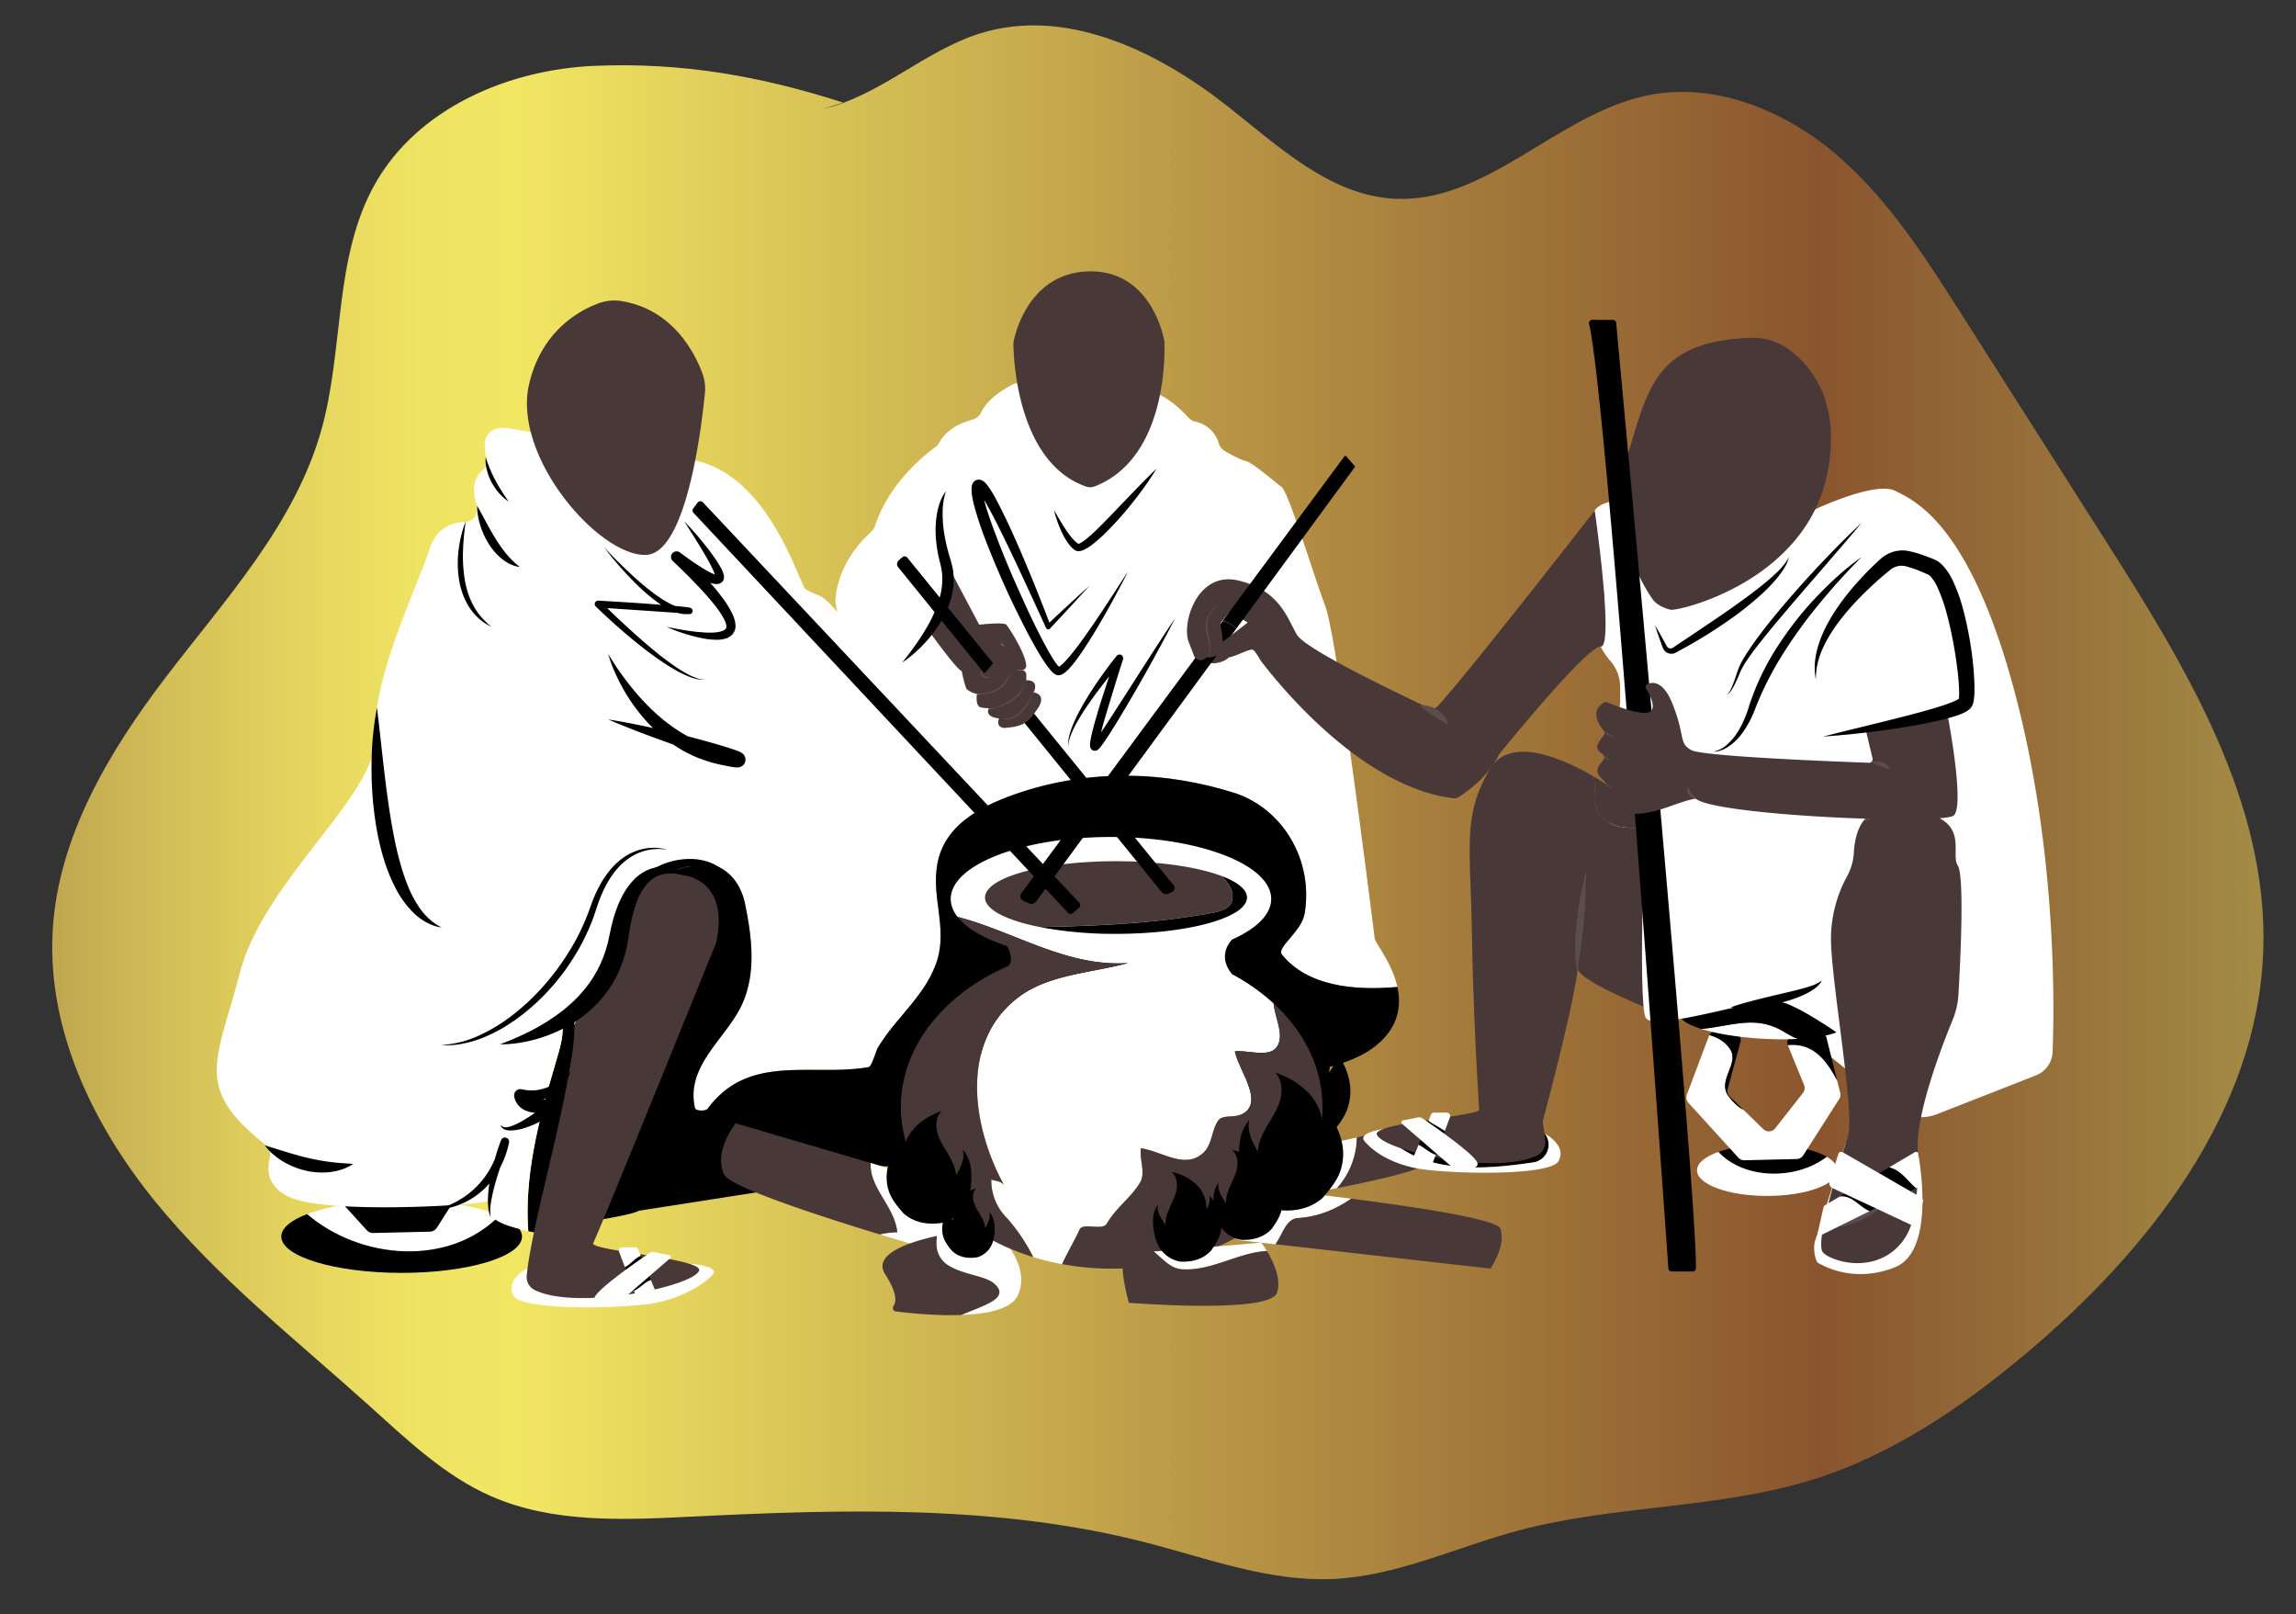 <svg xmlns="http://www.w3.org/2000/svg" xmlns:xlink="http://www.w3.org/1999/xlink" width="1612" height="1133" viewBox="0 0 1612 1133">
  <rect x="0" y="0" width="1612" height="1133" fill="#333333" stroke="none"/>
  <defs>
    <style>
      .cls-1 {
        fill: url(#linear-gradient);
      }

      .cls-2 {
        fill: #fff;
      }

      .cls-3 {
        fill: #493838;
      }

      .cls-4 {
        fill: #778beb;
      }

      .cls-5 {
        fill: #915b4a;
      }

      .cls-6 {
        fill: #5c4d4d;
      }
    </style>
    <linearGradient id="linear-gradient" x1="36.66" y1="563.16" x2="1589.23" y2="563.16" gradientUnits="userSpaceOnUse">
      <stop offset="0" stop-color="#c0a650"/>
      <stop offset="0.05" stop-color="#d2be57"/>
      <stop offset="0.11" stop-color="#e4d45e"/>
      <stop offset="0.16" stop-color="#eee262"/>
      <stop offset="0.21" stop-color="#f2e763"/>
      <stop offset="0.27" stop-color="#e6d65d"/>
      <stop offset="0.64" stop-color="#a47a3b"/>
      <stop offset="0.8" stop-color="#8a552e"/>
      <stop offset="1" stop-color="#a38b46"/>
    </linearGradient>
  </defs>
  <title>illuer</title>
  <g id="Layer_3" data-name="Layer 3">
    <path class="cls-1" d="M592,72C533.76,53.32,478.86,43.68,417.75,46.2s-124.7,29.89-154.63,83.23C234.16,181,241.61,245,225.59,301.9,206.92,368.23,158,420.83,116.19,475.62,76.33,527.9,40.87,587.38,37,653,32.93,722.33,65.14,789.54,109,843.42s99,97.15,150.59,143.61c26.33,23.7,52.51,48.78,84.92,63.07,43.38,19.14,92.77,16.83,140.12,14.51,107-5.26,215.87-8.62,319.63,18.05,43.47,11.17,86.74,27.67,131.58,25.68s86.73-22.37,130.19-34c68.38-18.28,141.46-14.91,208.88-36.46,54.79-17.51,103.27-50.72,147.35-87.66C1508.52,877.9,1584.84,780.5,1589,668c3.91-104.48-54.32-200-110.46-288.16l-102-160.26c-25.47-40-51.5-80.69-87.64-111.41s-84.62-50.56-131.17-41.41c-63.81,12.55-113.49,76-178.44,72.75-45.48-2.27-81.63-36.76-117.41-64.93C812.59,35.74,748.42,4.81,688.47,23.34,649.26,35.46,617.87,67.2,577.9,76.49"/>
    <path class="cls-2" d="M658,607c5-30,35-43,59-51,49-16,101-15,151,1,34,12,54,48,48,84-2,13-20,24-16,29,18,22.29,50.71,25.47,81.1,22.77-3.76-16.9-15.54-30.86-15.94-34-5.55-44.49-26.86-212.43-34.66-233.22-9-24-26-81-31-84-2.71-1.63-20-17-25-18-3.35-.67-10.29-4.48-14.51-6.93a9.5,9.5,0,0,1-4.28-5.39A21.65,21.65,0,0,0,839.39,296a9.62,9.62,0,0,1-5-2.9c-13.77-15.18-25.84-18.72-29-19.42a7.89,7.89,0,0,0-1.45-.19l-88.21-4.62a9.34,9.34,0,0,0-4.65,1c-5.14,2.58-17.48,9.56-22.08,19.37a9.58,9.58,0,0,1-6.26,5.33c-15.17,3.85-21.27,12.31-23.31,16.1a9.56,9.56,0,0,1-2.8,3.23c-7.17,5.15-32.38,25-42.35,55.37a9.23,9.23,0,0,1-2.56,3.91c-23,20.81-25,43.35-25.15,48.36a9,9,0,0,0,.12,1.8l38.59,230.58c.74,4.43-4.64,26.49-3.22,73.1,12.73-17.44,29.14-31.53,36-53C665,651,654,630,658,607Z"/>
    <path d="M900,670c-4-5,14-16,16-29,6-36-14-72-48-84-50-16-102-17-151-1-24,8-54,21-59,51-4,23,7,44,0,67-6.86,21.43-23.27,35.52-36,53v0s277.2,61.19,344,7c16.08-13,18-28,15.1-41.23C950.71,695.47,918,692.29,900,670Z"/>
    <path class="cls-3" d="M863,460l-.5,1c.64,2.89-18.64,9.45-15-1.48l14-5Z"/>
    <path class="cls-2" d="M350.82,853.21c-15.33-6.48-40.43-10.71-68.82-10.71-26.95,0-50.93,3.81-66.4,9.74C252.74,884.05,314.8,889.64,350.82,853.21Z"/>
    <path d="M350.82,853.21c-36,36.43-98.08,30.84-135.22-1-11.32,4.34-18.1,9.81-18.1,15.76,0,14.08,37.83,25.5,84.5,25.5s84.5-11.42,84.5-25.5C366.5,862.48,360.68,857.38,350.82,853.21Z"/>
    <g>
      <path d="M332.61,805.28l-8.18-32.8a6.11,6.11,0,0,0-6.62-4.59l-17.72,2a6.1,6.1,0,0,0-5,8.19C314.61,776.17,324.67,790.12,332.61,805.28Z"/>
      <path d="M332.61,805.28c-7.94-15.16-18-29.11-37.54-27.17l.06.18,12.24,30a6.1,6.1,0,0,1-.86,6.08l-21.05,26.8a6.1,6.1,0,0,1-9,.61l-15.07-14.6c-4.5-2.38-7.69-5.78-10.88-9.76-9.74-11.9,7.57-24.89,1.08-35.71-3-5.32-9.29-9.56-16.11-11.24a4.74,4.74,0,0,0-.34.72l-16.71,44.45a6.11,6.11,0,0,0,1.2,6.26l37.85,41.58a6.14,6.14,0,0,0,4.66,2l39.6-.94a6.09,6.09,0,0,0,5-2.81L334,818.91a6.15,6.15,0,0,0,.78-4.77Z"/>
      <path d="M251.54,781.66c6.49,10.82-10.82,23.81-1.08,35.71,3.19,4,6.38,7.38,10.88,9.76l-10.3-10a6.09,6.09,0,0,1-1.64-6l9.65-35.38a6.1,6.1,0,0,0-5.45-7.7l-12.36-.88a6.1,6.1,0,0,0-5.81,3.22C242.25,772.1,248.5,776.34,251.54,781.66Z"/>
    </g>
    <path class="cls-3" d="M996.5,788.5l-44,9.93a54.4,54.4,0,0,1-14,35.59c28.28-5.54,58.43-12.44,64-17.52C1013.5,806.5,996.5,788.5,996.5,788.5Z"/>
    <path d="M980,798c-.24.48-.48,1-.75,1.58A29.55,29.55,0,0,1,982,804a29.55,29.55,0,0,0-2.75-4.42,13.17,13.17,0,0,1-1.27,2.15c26,22.11,64.87,19.15,98,14.27a12.59,12.59,0,0,0,8.79-20l-111.42-3.53c2,2.44,4.08,4.68,5.88,7.12C979.52,799,979.76,798.48,980,798Z"/>
    <path class="cls-2" d="M1085,796h-.17a12.59,12.59,0,0,1-8.79,20c-33.15,4.88-72,7.84-98-14.27a6,6,0,0,1-3,2.27,6,6,0,0,0,3-2.27c-.67-.56-1.33-1.13-2-1.73.65.6,1.31,1.17,2,1.73a13.17,13.17,0,0,0,1.27-2.15c-1.8-2.44-3.86-4.68-5.88-7.12l-2-.06S953,795,958,801s16.23,15,36.23,19,94,6,100-5S1085,796,1085,796Z"/>
    <path class="cls-2" d="M1274,357.7s42.5-20.2,56.5-13.2,55,24,87,153c26,105,24.93,206.75,23.61,240.92a18.4,18.4,0,0,1-11.68,16.42l-69.56,27.25a30.37,30.37,0,0,1-30.08-4.59l-203.29-163,11-122V482.43a27.89,27.89,0,0,0-6.79-18.39c-7.53-8.58-17-25-4.21-44.54-6-51-21.21-64.31,11.4-68.66S1274,357.7,1274,357.7Z"/>
    <g>
      <path class="cls-3" d="M1120,565c-1.67-5.86.84-13.11-1.22-20-17.87-10.56-58.18-30.4-73-4.8-19.28,33.31-13.28,53.31-12.28,118.31.55,36,2.33,73.74,3.81,100.33.23,4.19.46,8.1.67,11.68.87,14.8,1.52,24,1.52,24l40,6s24.07-87.45,28.37-120.78h0l.65-7.75c0-.52,0-1,0-1.47-1-21,4-57,5-58l-5,59.47c0,1.3-.11,2.82-.28,4.55-.1,1-.22,2.07-.37,3.2-.63,9.22,60.63,32.78,60.63,32.78l-5-133.51C1145.9,582.6,1125.6,583.39,1120,565Z"/>
      <path class="cls-3" d="M1039,779c-5.5,5.2-78.61,9.5-72,18,6.5,11.14,83.43,28.44,112.45,13.94a10.1,10.1,0,0,0,5.47-10c-.35-3.89-1-8.45-1.86-13.52C1068,784.42,1054,778.91,1039,779Z"/>
    </g>
    <path d="M899.29,805c-7.1-2.37-13.62-6.76-17.72-13-3.48-5.24-5.15-11.7-6-18a61.63,61.63,0,0,1,.06-17.21,30.09,30.09,0,0,1,6.55-14.62c-1,3.85-.33,7.89.91,11.73s3.3,7.25,5.15,10.68c.15-6.68,3.33-12.78,6.72-18.68s7.19-11.59,9-18.09,1.09-14.17-3.6-19c9.33,3.36,18.28,8.35,24.82,16s9.87,18.13,7.93,27.86a19.32,19.32,0,0,0,4.74-14.21,46.81,46.81,0,0,1,9.48,20,37.66,37.66,0,0,1-2,21.67c-2.78,6.3-7.18,11.6-11.59,16.7C924.19,805.16,911.86,807.09,899.29,805Z"/>
    <path d="M1282.63,812c-8.68-5.12-24.19-8.53-41.88-8.53-13.34,0-25.43,1.94-34.3,5.09C1224.7,828.2,1261.1,828.52,1282.63,812Z"/>
    <path class="cls-2" d="M1282.63,812c-21.53,16.49-57.93,16.17-76.18-3.44-9.21,3.27-15,7.84-15,12.91,0,9.94,22,18,49.25,18s49.25-8.06,49.25-18C1290,818,1287.3,814.78,1282.63,812Z"/>
    <path d="M1289.94,758.83l-7.56-30.32a5.65,5.65,0,0,0-6.12-4.24l-16.38,1.87a5.64,5.64,0,0,0-4.64,7.57C1273.3,731.92,1282.61,744.81,1289.94,758.83Z"/>
    <path class="cls-2" d="M1289.94,758.83c-7.33-14-16.64-26.91-34.7-25.12a1.15,1.15,0,0,0,.06.17l11.31,27.69a5.67,5.67,0,0,1-.79,5.62L1246.35,792a5.64,5.64,0,0,1-8.36.56L1224.06,779c-4.16-2.2-7.11-5.34-10.06-9-9-11,7-23,1-33-2.81-4.92-8.58-8.84-14.89-10.4a5.86,5.86,0,0,0-.32.67l-15.44,41.09a5.62,5.62,0,0,0,1.11,5.78l35,38.44a5.63,5.63,0,0,0,4.3,1.84l36.6-.87A5.66,5.66,0,0,0,1266,811l25.28-39.52A5.62,5.62,0,0,0,1292,767Z"/>
    <path d="M1215,737c6,10-10,22-1,33,3,3.69,5.9,6.83,10.06,9l-9.52-9.23a5.64,5.64,0,0,1-1.52-5.54l8.93-32.7a5.64,5.64,0,0,0-5-7.11l-11.43-.82a5.63,5.63,0,0,0-5.37,3C1206.42,728.16,1212.19,732.08,1215,737Z"/>
    <path class="cls-2" d="M696.5,861.5a342.06,342.06,0,0,0-38.68,6c-.79,7.38-.38,13.88,6.18,19.5,11,8,27,8,34,14,11.9,10.41-7.71,15.29-23.08,22,18.14-.64,35-4,39.58-13.54C725.5,886.5,696.5,861.5,696.5,861.5Z"/>
    <path class="cls-4" d="M611,469c-1.31-.86.67,1.42,0,0Z"/>
    <path d="M447.5,615.67a54.8,54.8,0,0,0,13.57,13.43c4.53-11.83,11.95-21,25.72-21.1a10.09,10.09,0,0,0,.95-1.74A38,38,0,0,0,484,607a38,38,0,0,1,3.74-.74,5.26,5.26,0,0,0,.4-1.8A64.16,64.16,0,0,0,447.5,615.67Z"/>
    <path d="M395.08,719.19c.62,10.53-3.19,20.21-6.08,30.81-11.08,37.19-20.89,76.25-18.07,114.22,11.67,2.6,12.67.7,11.92-1-.29-.63,8.61-2.14,20-4,13.78-46.11,26.56-92.38,38-140.5C425.58,718.57,410.33,719.59,395.08,719.19Z"/>
    <path class="cls-2" d="M611,469c.67,1.42-1.31-.86,0,0-14.75-31.11-26.94-45.45-34-50-1.25-.8-11.3-4.69-12-6-6.71-12.43-27.58-79.18-76.92-89.78L356.5,300.5s-21.51-3.44-15.05,20.8a9,9,0,0,1-2.95,9.16c-7.22,6.08-6.29,16.29-3.79,24.6a8.8,8.8,0,0,1-8.2,11.32c-9.09.23-20.13,3.95-25,19.12-9,28-40,90-38,131s-78,101-95,166c-16.47,63-32.95,80.9,17.92,121.08a8.92,8.92,0,0,1,3,9.34c-2.07,7.68-2.59,21.57,17,28.58,28,10,122,5,134,2s-11,9,20,18c4.19,1.21,7.61,2.1,10.43,2.72-2.82-38,7-77,18.07-114.22,2.89-10.6,6.7-20.28,6.08-30.81-1.7-.05-3.39-.11-5.08-.19,1.69.08,3.38.14,5.08.19,0-.4,0-.79-.08-1.19,0,.4.05.79.08,1.19,15.25.4,30.5-.62,45.75-.45Q446.65,694.21,452,669c2.6-10.93,4.12-27,9.07-39.9a54.8,54.8,0,0,1-13.57-13.43l-.5.33.5-.33c-.16-.23-.34-.44-.5-.67.16.23.34.44.5.67a64.16,64.16,0,0,1,40.64-11.21A5,5,0,0,0,488,603a5,5,0,0,1,.14,1.46A70.28,70.28,0,0,1,499,606a70.28,70.28,0,0,0-10.86-1.54,5.26,5.26,0,0,1-.4,1.8c18.12-2.59,31.51,10,35.26,27.74,5,24,8,49-2,71-11,24-40,43-33,73,1,2,8,2,9,0,29-39,73-22,113-29,2-1,4-8,6-13,9.33-15.8,22.79-28,32.6-42.86C640.09,599.29,629.64,481.27,611,469Z"/>
    <path d="M663.05,807.65c-5-11.32-9.38-58.63-14.45-114.51C638.79,708,625.33,720.2,616,736c-2,5-4,12-6,13-40,7-84-10-113,29-1,2-8,2-9,0-7-30,22-49,33-73,10-22,7-47,2-71-3.75-17.79-17.14-30.33-35.26-27.74a10.09,10.09,0,0,1-.95,1.74h0c-.85,1.33-1.79,2.55-1.79,4,0-1.45.94-2.67,1.79-4-28.79.2-29.8,40-34.79,61-14,66.43-30.69,128.48-49.16,190.24,17.62-2.89,41.18-6.65,45.77-9.4L550,834c.24-.14,32.78-14.84,33-15l77.2-.66A8.82,8.82,0,0,0,663.05,807.65Z"/>
    <path class="cls-2" d="M777,859c7-12,18-19,24-30,3-7-1-15,0-23,15,2,32,16,45,2,5-6,5-15,9-21,3-5,11-2,17-5,16-8-2-30-5-44,10-1,25,5,30-4,4.54-8.16-1.62-18.8-2.81-29.66a142,142,0,0,0-29.11-20.48h0c-11.41-13.64,0-24.4,0-24.4,17.08-7.63,27.41-17.58,27.41-28.46,0-24-50.37-43.5-112.5-43.5S667.5,607,667.5,631c0,4.38,1.68,8.6,4.79,12.59C712.38,654,748.82,678.94,792,676c-26,7-56,8-77,24-41,31-33,90-10,132-2-3-6-3-9-4a36.93,36.93,0,0,0,11,27,128.1,128.1,0,0,1,18.41,27.37,181.77,181.77,0,0,0,20.27,5C749.54,878.92,754.33,871,758,863,760,858,774,864,777,859Z"/>
    <path class="cls-3" d="M865,632c1.74-6.1-2.59-12.2-7-17-16.73-6.37-43.84-10.52-74.46-10.52-50.81,0-92,11.42-92,25.5,0,8.59,15.32,16.18,38.79,20.8,40-1,78.55-2.32,119.71-9.8C856,640,864,638,865,632Z"/>
    <path class="cls-3" d="M894.19,704.34c1.19,10.86,7.35,21.5,2.81,29.66-5,9-20,3-30,4,3,14,21,36,5,44-6,3-14,0-17,5-4,6-4,15-9,21-13,14-30,0-45-2-1,8,3,16,0,23-6,11-17,18-24,30-3,5-17-1-19,4-3.67,8-8.46,15.92-12.32,24.33a191.07,191.07,0,0,0,34.82,3.17c81.74,0,148-50.82,148-113.5C928.5,749.36,915.61,724,894.19,704.34Z"/>
    <path d="M858,615c4.45,4.78,8.78,10.88,7,17-1,6-9,8-15,9-41.16,7.48-79.7,8.84-119.71,9.8a281.59,281.59,0,0,0,53.21,4.7c50.81,0,92-11.42,92-25.5C875.5,624.4,869,619.23,858,615Z"/>
    <path class="cls-2" d="M952.53,798.43l-49,11.07-18,34s25.62-4.11,53-9.48A54.4,54.4,0,0,0,952.53,798.43Z"/>
    <path class="cls-2" d="M911,855c14.53-.91,26.59-6,37.67-13.61-31.18-4-60.13-7.11-71.77-8.33a5.74,5.74,0,0,0-6.27,4.8l-4.34,26.75a5.17,5.17,0,0,0,4.51,6l24.68,2.8C900.58,866.4,902.66,855.83,911,855Z"/>
    <path class="cls-3" d="M1053.5,862.5c-2.18-6.55-56.21-14.89-104.83-21.11-11.08,7.66-23.14,12.7-37.67,13.61-8.34.83-10.42,11.4-15.52,18.37l151,17.13S1057.5,874.5,1053.5,862.5Z"/>
    <path class="cls-2" d="M889.47,878.07a66.82,66.82,0,0,0-4-5.83s-48.18,4.21-75.55,6.22c6.56,5.39,12.18,12.54,21,12.54C851.21,891.92,868.9,879.34,889.47,878.07Z"/>
    <path class="cls-3" d="M889.47,878.07C868.9,879.34,851.21,891.92,831,891c-8.87,0-14.49-7.15-21-12.54-8.55.63-15.07,1-17.45,1-10,0,0,35,0,35s99,8,104-7C899.83,897.51,893.84,885.18,889.47,878.07Z"/>
    <path class="cls-3" d="M711.5,241.24a7.45,7.45,0,0,1,.14-1.49c1.23-6.17,11.15-48.32,52.86-49.25,45-1,53,49,53,49s4.82,81.14-49,101.93a8.77,8.77,0,0,1-6,.1C713.52,324.43,711.57,249.5,711.5,241.24Z"/>
    <path class="cls-3" d="M436.07,211.3a31.15,31.15,0,0,0-15.37,1.45c-13.43,4.85-40.33,19.05-49.2,56.75-12,51,49,121,82,120,28.36-.86,39-88.87,41.42-113.6a30.94,30.94,0,0,0-1.78-13.85C487.79,247.66,472.3,217,436.07,211.3Z"/>
    <path d="M486.93,360,749.86,640.75a2.49,2.49,0,0,0,3.45.17l4.25-3.72a2.49,2.49,0,0,0,.17-3.58l-264.2-281a2.49,2.49,0,0,0-3.8.22l-3,4A2.48,2.48,0,0,0,486.93,360Z"/>
    <path class="cls-2" d="M1194.41,722.24c10.43,3.26,25.45,5.82,42.25,6.83a229.52,229.52,0,0,0,25.87.16c-6.33-2-11.43-6.53-16.53-8.23C1229,713.71,1212,720.86,1194.41,722.24Z"/>
    <path d="M1295.42,719.22c.44-7.37-25.15-14.91-57.16-16.84s-58.32,2.49-58.76,9.86c-.21,3.5,5.47,7,14.91,10C1212,720.86,1229,713.71,1246,721c5.1,1.7,10.2,6.28,16.53,8.23C1281.73,728.19,1295.11,724.45,1295.42,719.22Z"/>
    <path class="cls-2" d="M1346.5,808.5s14,69-16,81-52-2-54-3-4-11-2-16S1296,802.25,1296,802.25Z"/>
    <path class="cls-2" d="M483.34,886.9s22.16,1.6,17.16,7.6-20,16-40,20-94,6-100-5,9.27-19,9.27-19Z"/>
    <path class="cls-3" d="M438.5,632.5s10-26,43-18,21,48,21,48-83,205-86,210c-3.29,5.49,81,11,74,20-6.5,11.14-86.2,27.44-115.22,12.94a10.1,10.1,0,0,1-5.47-10c3.32-36.72,32.22-132,33-171.41a21.36,21.36,0,0,1,5.5-13.83c7.57-8.47,20.14-23.43,22.21-31.72C433.5,666.5,438.5,632.5,438.5,632.5Z"/>
    <path class="cls-2" d="M448.11,877a2.39,2.39,0,0,0-2.2-1.47h-9a2.38,2.38,0,0,0-2.23,3.22l4.06,10.74c4-1.7,6.83-6.33,11.21-7.91Z"/>
    <path d="M450,881.55c-4.38,1.58-7.18,6.21-11.21,7.91l6.3,16.64c4.37-1.93,7.27-6.05,11.89-7.6Z"/>
    <path class="cls-2" d="M460.41,906.86,457,898.5c-4.62,1.55-7.52,5.67-11.89,7.6l1.7,4.49a2.36,2.36,0,0,0,2.72,1.48l9.21-2A2.38,2.38,0,0,0,460.41,906.86Z"/>
    <path class="cls-3" d="M1228.94,237.14a43.15,43.15,0,0,1,27.44,8.44c15.67,11.66,36.38,37,26.62,86.42-15,76-104,97-110,96-1.57-.26-9.28-2.5-12.61-7.21-12.05-17.11-30.93-58-18.39-98.79C1157.14,272.79,1161.54,239.69,1228.94,237.14Z"/>
    <path class="cls-3" d="M1120,565c5.6,18.39,25.9,17.6,43.52,14l-1-27.49-35-1s-3.35-2.34-8.72-5.51C1120.84,551.89,1118.33,559.14,1120,565Z"/>
    <path class="cls-5" d="M1108.52,672l-.65,7.75h0c.15-1.13.27-2.2.37-3.2C1108.41,674.79,1108.5,673.27,1108.52,672Z"/>
    <path class="cls-2" d="M1292.58,726.93s-31.08-22.43-45.08-24.43-86,22-92,12,0-154,0-154l50-12,116,12Z"/>
    <path d="M1117.88,224.5h14.5a2.31,2.31,0,0,1,2.31,2.1c4,43.2,57.06,613,56,663.64a2.32,2.32,0,0,1-2.32,2.26h-14.7a2.3,2.3,0,0,1-2.31-2.15c-2.79-39.67-43.46-616.1-55.72-663A2.31,2.31,0,0,1,1117.88,224.5Z"/>
    <path class="cls-3" d="M1364,498.07a2.52,2.52,0,0,1,3,2c2.55,12.81,12.14,67.23,4.49,72.46-9.5,6.5-162.5.1-180.18-11.38a2.6,2.6,0,0,0-1.93-.41c-16.56,3.34-34,15.82-58.32,8.11a2.72,2.72,0,0,1-.81-.42c-10.6-8.12-3.46-17.2-2.76-17.9,1-1-6-5.84-6-9,0-4,3.07-6.16,4.63-8.76a2.51,2.51,0,0,0-.82-3.42c-2-1.23-4.43-3.33-3.81-5.82s3-5.59,4.52-7.39a2.5,2.5,0,0,0,0-3.23c-3.25-3.93-10.09-14.08.31-19.81a2.56,2.56,0,0,1,2.21-.11c4.84,2,24.67,10,29.92,6.54,4.54-3-.09-11.79-2.6-15.86a2.52,2.52,0,0,1,1.18-3.67c3.8-1.5,11.1-1.62,17.42,14.53,9,23,4,27,13,32,8.1,4.5,105.41,8.19,124.69,8.88a2.51,2.51,0,0,0,2.54-3.1L1310.1,513a2.52,2.52,0,0,1,1.89-3.05Z"/>
    <path d="M1162,439c2.82,4.65,5.39,9.4,8,14.15l.25.44.18.3a3.64,3.64,0,0,0,.46.5,3,3,0,0,0,1.13.64,2.86,2.86,0,0,0,2.37-.29l6.59-4.4c8.94-6,17.86-11.95,26.7-18s17.59-12.22,26-18.76c4.21-3.27,8.33-6.65,12.23-10.27a65,65,0,0,0,5.56-5.7A31.5,31.5,0,0,0,1256,391a25.26,25.26,0,0,1-3.19,7.56,57.59,57.59,0,0,1-4.75,6.74,115.61,115.61,0,0,1-11.34,11.86,235.74,235.74,0,0,1-25.67,20.1q-13.42,9.21-27.65,17.09c-1.18.67-2.37,1.31-3.56,1.95l-1.79,1-.9.48c-.31.16-.55.29-1,.52a6.44,6.44,0,0,1-7.61-1.7,7.3,7.3,0,0,1-.75-1.12l-.27-.61-.18-.48C1165.46,449.27,1163.61,444.19,1162,439Z"/>
    <path d="M1307,367c-8.28,9.95-16.72,19.74-25.17,29.5l-12.66,14.65c-4.22,4.88-8.45,9.75-12.61,14.68s-8.36,9.81-12.45,14.78-8.13,10-12,15.07c-2,2.54-3.81,5.16-5.62,7.79a49,49,0,0,0-4.66,8.22c-1.25,3-2.52,6-4,8.89a39.8,39.8,0,0,1-2.43,4.25,9.27,9.27,0,0,1-1.6,1.89c-.31.24-.75.56-1.21.36A1.39,1.39,0,0,1,1212,486a1.29,1.29,0,0,0,.61.94c.35.11.69-.18.94-.44a9.12,9.12,0,0,0,1.29-2,40.92,40.92,0,0,0,1.94-4.39c1.16-3,2.19-6.05,3.17-9.12a49.93,49.93,0,0,1,4.28-8.93c.84-1.41,1.69-2.81,2.59-4.16s1.79-2.73,2.72-4.06c7.39-10.71,15.62-20.74,24-30.63q6.35-7.35,12.82-14.58c4.36-4.78,8.71-9.57,13.18-14.24C1288.43,385,1297.52,375.82,1307,367Z"/>
    <path d="M1307,391c-10.37,10.37-20.13,21.2-29.39,32.39-4.58,5.63-9.1,11.3-13.33,17.18s-8.39,11.8-12.18,17.95A226.57,226.57,0,0,0,1232.49,497l-1,2.56c-.17.42-.31.85-.5,1.28l-.59,1.29c-.83,1.71-1.54,3.48-2.51,5.09l-1.38,2.45c-.46.82-1,1.59-1.52,2.38a53.22,53.22,0,0,1-3.32,4.57,37.84,37.84,0,0,1-8.36,7.57l-1.2.75-1.25.65a24.44,24.44,0,0,1-2.58,1.11,15.2,15.2,0,0,1-5.47.92,19.88,19.88,0,0,0,9.52-4.77,38.24,38.24,0,0,0,7-8c.94-1.51,1.93-3,2.72-4.58.41-.79.87-1.55,1.23-2.36l1.1-2.44a78.64,78.64,0,0,0,3.7-10.08A176,176,0,0,1,1247,455.33c4-6.24,8.22-12.32,12.74-18.16s9.27-11.5,14.34-16.86,10.27-10.56,15.72-15.5A183.39,183.39,0,0,1,1307,391Z"/>
    <path d="M1280,517l10.23-2.58,10.22-2.51,20.42-5c13.56-3.4,27.18-6.73,40.32-10.8,3.27-1,6.51-2.11,9.52-3.34a34.49,34.49,0,0,0,4.06-1.93,3.15,3.15,0,0,0,.38-.24,2.35,2.35,0,0,0,.31-.21c.06-.06.18-.14.2-.17s.08-.07,0,0a.47.47,0,0,0-.1.1l0,.05a1.09,1.09,0,0,0-.13.17,1.47,1.47,0,0,0-.21.39s0,0,0,0,0-.21.07-.45a32.61,32.61,0,0,0,.21-4.34c0-1.61-.08-3.27-.18-4.95-.19-3.34-.52-6.74-.91-10.13-.81-6.79-1.82-13.6-3.11-20.34s-2.71-13.44-4.52-20a109.6,109.6,0,0,0-6.62-18.71,29.4,29.4,0,0,0-4.62-7.25,10.68,10.68,0,0,0-1.17-1.06c-.17-.08-.35-.25-.49-.3s-.11-.07-.25-.14L1353,403c-1.54-.68-3.07-1.35-4.61-2a84,84,0,0,0-9.29-3.23l-.58-.16-.52-.13c-.29-.07-.59-.14-.88-.18a13.72,13.72,0,0,0-1.8-.18,12.32,12.32,0,0,0-7,2c-.26.18-.53.34-.77.54s-.23.16-.4.3l-.49.41-2,1.64q-4,3.28-7.79,6.75c-10.17,9.23-19.78,19.18-27.75,30.31q-3,4.19-5.57,8.61a87,87,0,0,0-4.55,9.18,51.69,51.69,0,0,0-3.07,9.81,43.72,43.72,0,0,0-1,10.37,40.76,40.76,0,0,1-.79-10.6,52.71,52.71,0,0,1,1.71-10.63,77,77,0,0,1,3.5-10.22c1.43-3.3,3-6.52,4.79-9.67,7.09-12.54,16.26-23.69,26.19-33.95q3.75-3.84,7.67-7.51c.65-.61,1.31-1.22,2-1.82l.5-.45.62-.53c.42-.37.88-.7,1.33-1a23,23,0,0,1,6-3.1,23.28,23.28,0,0,1,6.73-1.19,20.83,20.83,0,0,1,3.44.19c.58.06,1.14.17,1.71.28l.76.17.69.16a94.66,94.66,0,0,1,10.68,3.31c1.72.63,3.43,1.31,5.1,2l.63.27c.26.11.63.3.93.45a16.69,16.69,0,0,1,1.76,1.05,19.61,19.61,0,0,1,2.81,2.37,39.61,39.61,0,0,1,7,10.18,119.1,119.1,0,0,1,7.58,20.8,250.93,250.93,0,0,1,7.35,42.35c.29,3.58.52,7.17.6,10.83,0,1.83.06,3.67,0,5.57a38.86,38.86,0,0,1-.64,6.12,14.24,14.24,0,0,1-.58,2.09l-.27.66c-.17.32-.35.64-.55.95a4.84,4.84,0,0,1-.3.44l-.25.31c-.17.2-.35.39-.54.58a11.7,11.7,0,0,1-1,.84c-.31.25-.56.4-.85.61a9.11,9.11,0,0,1-.8.49c-.25.15-.52.31-.76.43a39.64,39.64,0,0,1-5.54,2.32c-3.56,1.21-7,2.13-10.52,3-13.91,3.32-27.79,5.55-41.74,7.5-7,.94-14,1.81-21,2.52l-10.5,1C1287,516.48,1283.52,516.8,1280,517Z"/>
    <path d="M1215,707.14c5.43-2,10.87-3.47,16.32-4.89s10.89-2.7,16.31-4,10.84-2.5,16.17-3.91c2.67-.71,5.32-1.46,7.91-2.36a24.26,24.26,0,0,0,7.38-3.74,12,12,0,0,1-2.59,3.56,24.19,24.19,0,0,1-3.44,2.8,48.11,48.11,0,0,1-7.68,4.18,93.75,93.75,0,0,1-16.38,5.32,132.52,132.52,0,0,1-16.86,2.76A96.1,96.1,0,0,1,1215,707.14Z"/>
    <path class="cls-6" d="M1314,535c1-.92,2.3-.31,3.59-.45a9.41,9.41,0,0,1,3.84.47,10,10,0,0,1,3.31,1.91,9.51,9.51,0,0,1,1.31,1.38,9,9,0,0,1,1,1.69,12.64,12.64,0,0,1-1.82-.5c-.59-.15-1.11-.38-1.65-.55l-3.06-1.09c-1-.33-2-.66-3.06-1S1315.28,535.29,1314,535Z"/>
    <path class="cls-6" d="M1191,560a4,4,0,0,1-3-.24,5.65,5.65,0,0,1-2.33-2,6.75,6.75,0,0,1-1-2.83,9,9,0,0,1,0-1.47A8,8,0,0,1,1185,552a10.91,10.91,0,0,1,.64,1.28c.2.41.39.81.56,1.2a19,19,0,0,0,1.18,2.15A10,10,0,0,0,1191,560Z"/>
    <path class="cls-6" d="M1126,513c1.26.66,2.35,1.44,3.47,2.14.56.37,1.12.72,1.69,1a10.29,10.29,0,0,0,1.84.83,3.81,3.81,0,0,1-2.14-.11,7.12,7.12,0,0,1-1.93-.91,9.42,9.42,0,0,1-1.63-1.32A7.29,7.29,0,0,1,1126,513Z"/>
    <path class="cls-6" d="M1125,529a27.32,27.32,0,0,0,2.76,2.42,10.38,10.38,0,0,0,1.51.9,15.6,15.6,0,0,0,1.73.68,3.8,3.8,0,0,1-2,.06,5.19,5.19,0,0,1-1.84-.83,5.9,5.9,0,0,1-1.39-1.43A4.55,4.55,0,0,1,1125,529Z"/>
    <path class="cls-6" d="M1126.46,548.5a35,35,0,0,0,2.61,2.58,10.86,10.86,0,0,0,1.43,1,12.62,12.62,0,0,0,1.69.77,3.64,3.64,0,0,1-2-.05,5,5,0,0,1-1.77-1,6.2,6.2,0,0,1-1.28-1.52A4.79,4.79,0,0,1,1126.46,548.5Z"/>
    <g>
      <path class="cls-3" d="M1355.83,571.86a77.23,77.23,0,0,0-17.58-3.17,37.36,37.36,0,0,1-4.82-.72c-4.86-1-17.19-2.39-25.06,8C1323.25,570.26,1340,571.4,1355.83,571.86Z"/>
      <path class="cls-3" d="M1374.5,607.5a9.76,9.76,0,0,1-1.35-4.59c-.82-9.13,3.81-24.18-17.32-31-15.86-.46-32.58-1.6-47.46,4.16-3.56,4.74-6.21,11.91-6.82,22.64a38.89,38.89,0,0,1-4.74,16.38,92.21,92.21,0,0,0-11.31,43.46c0,30,17,123,12,139s-23,72-18,81c2.48,4.46,26.38,14.63,46.45,1.94a38.88,38.88,0,0,0,17-25.16,185.16,185.16,0,0,0,3.51-47.78c-1.58-25.22,16.72-72.8,24.55-91.83a54.89,54.89,0,0,0,4-17.77C1376.42,674.28,1379.3,614.69,1374.5,607.5Z"/>
    </g>
    <path class="cls-6" d="M858.48,450.69a33.08,33.08,0,0,0-3.27,4.11,8,8,0,0,0-1.06,2.27,6,6,0,0,0-.08,2.55,4,4,0,0,1-.69-2.69,6.2,6.2,0,0,1,1-2.66,9.37,9.37,0,0,1,1.82-2.09A8.9,8.9,0,0,1,858.48,450.69Z"/>
    <path class="cls-6" d="M1291,861a37.28,37.28,0,0,1,6.55-5.21,62.06,62.06,0,0,1,7.15-3.92,60.08,60.08,0,0,1,7.6-3,36.92,36.92,0,0,1,8.2-1.65,36.44,36.44,0,0,1-6.55,5.22,60.5,60.5,0,0,1-7.15,3.91,61.23,61.23,0,0,1-7.6,2.94A36.36,36.36,0,0,1,1291,861Z"/>
    <path d="M1326.46,819.34l-34.8,20.57c8.87-1.16,13.81,7.47,21,10.25L1345.32,834C1339.29,829,1335.13,821.61,1326.46,819.34Z"/>
    <path class="cls-2" d="M1348.35,831.5l-1.67-21.63a1.48,1.48,0,0,0-2.23-1.16l-18,10.63c8.67,2.27,12.83,9.68,18.86,14.69l2.21-1.09A1.49,1.49,0,0,0,1348.35,831.5Z"/>
    <path class="cls-2" d="M1291.66,839.91l-10.61,6.27a1.44,1.44,0,0,0-.69.94l-4.17,18.35a1.48,1.48,0,0,0,2.1,1.65l34.36-17C1305.47,847.38,1300.53,838.75,1291.66,839.91Z"/>
    <path class="cls-2" d="M1293.77,808.81l54.86,31.61a2.87,2.87,0,0,1,1.35,3.18l-3.6,14.37a3,3,0,0,1-4.18,2l-55.7-26.06a3.75,3.75,0,0,1-2-4.55L1290.7,810A2.11,2.11,0,0,1,1293.77,808.81Z"/>
    <path d="M942.27,802.42a46.81,46.81,0,0,0-9.48-20,19.32,19.32,0,0,1-4.74,14.21c1.94-9.73-1.39-20.22-7.93-27.86s-15.49-12.62-24.82-16c4.69,4.82,5.36,12.5,3.6,19s-5.56,12.19-9,18.09-6.57,12-6.72,18.68c-1.85-3.43-3.9-6.85-5.15-10.68s-1.89-7.88-.91-11.73a30.09,30.09,0,0,0-6.55,14.62,48.44,48.44,0,0,0-.63,7.89,50.88,50.88,0,0,0-4.94-1.48c3.4,2.84,4.37,7.83,3.65,12.2s-2.82,8.37-4.64,12.47-3.49,8.3-3.13,12.69a42.73,42.73,0,0,1-4.11-6.65,14,14,0,0,1-1.39-7.62,19.82,19.82,0,0,0-3.3,10,25.45,25.45,0,0,0,0,2.62,33.32,33.32,0,0,0-3-3.57A12.76,12.76,0,0,1,846.9,849c.61-6.51-2.28-13.17-7.09-17.72s-11-7.22-17.36-8.79c3.41,2.84,4.37,7.83,3.66,12.2s-2.82,8.37-4.64,12.47-3.5,8.3-3.14,12.69a43.45,43.45,0,0,1-4.1-6.65,13.92,13.92,0,0,1-1.39-7.62,19.72,19.72,0,0,0-3.3,10,39.92,39.92,0,0,0,1.13,11.27,28.52,28.52,0,0,0,5.16,11.37,22.29,22.29,0,0,0,12.5,7.31c8.38.54,16.33-1.56,21.94-7.69,2.55-3.64,5.08-7.42,6.47-11.73a24,24,0,0,0,.84-4.3c.27.38.54.75.84,1.11a22.26,22.26,0,0,0,12.49,7.31c8.38.54,16.33-1.56,22-7.69,2.54-3.64,5.07-7.42,6.46-11.73.13-.41.22-.83.32-1.25,10.67.79,20.89-1.64,29-8.82,4.41-5.1,8.81-10.4,11.59-16.7A37.66,37.66,0,0,0,942.27,802.42Z"/>
    <path class="cls-2" d="M691,834l-24.5-1.5-55.23-16.2c-.75,18,16.9,30.44,18.73,48.7a56.35,56.35,0,0,0-12.34,1.47c49.38,15.09,96.84,28,96.84,28Z"/>
    <path class="cls-2" d="M992.32,812.36a2.38,2.38,0,0,0,1.7,3.24l9.21,2a2.36,2.36,0,0,0,2.72-1.48l2.11-5.57c-4.59-1.49-8.06-5.13-12.07-7.08Z"/>
    <path d="M996,803.44c4,1.95,7.48,5.59,12.07,7.08l6.32-16.69c-3.47-2.5-7.69-4.36-11.48-7.17Z"/>
    <path class="cls-2" d="M1015.78,781h-8.95a2.39,2.39,0,0,0-2.21,1.47l-1.72,4.19c3.79,2.81,8,4.67,11.48,7.17l3.63-9.61A2.38,2.38,0,0,0,1015.78,781Z"/>
    <path class="cls-6" d="M1113,615a162.66,162.66,0,0,1,0,17c-.25,5.62-.66,11.21-1.2,16.79s-1.22,11.14-2,16.69l-1.21,8.32c-.23,1.39-.41,2.77-.6,4.16-.1.69-.18,1.39-.23,2.08,0,.35,0,.69,0,1a1.45,1.45,0,0,0,.25,1c-.36-.14-.49-.56-.63-.89s-.23-.69-.32-1c-.17-.71-.29-1.42-.41-2.13-.22-1.42-.34-2.85-.47-4.27-.21-2.84-.26-5.68-.25-8.51,0-5.66.38-11.29.93-16.89s1.31-11.19,2.28-16.74A137,137,0,0,1,1113,615Z"/>
    <path class="cls-2" d="M995.4,784.37a4.4,4.4,0,0,1,3.38.68c7.28,5,37.82,26,38.59,31.62.7,5.14-11.7,3.47-16.39,2.66a6.36,6.36,0,0,1-3-1.44l-33.67-29.13a1.32,1.32,0,0,1,.61-2.29Z"/>
    <path d="M812,329a231.61,231.61,0,0,1-16,22.75,247.32,247.32,0,0,1-18.39,20.91,111.14,111.14,0,0,1-10.55,9.44,31.28,31.28,0,0,1-6.46,4,11.54,11.54,0,0,1-2.21.68,5.43,5.43,0,0,1-3.24-.36l-.46-.24a1.54,1.54,0,0,1-.22-.17l-.41-.32-.81-.66a14.07,14.07,0,0,1-1.4-1.38,33.16,33.16,0,0,1-4.26-6c-.62-1-1.13-2.09-1.68-3.14s-1-2.13-1.47-3.21A84,84,0,0,1,740,358c2.31,4,4.57,8.05,7.06,11.87,1.22,1.92,2.5,3.8,3.84,5.57a34.25,34.25,0,0,0,4.29,4.83,9.68,9.68,0,0,0,1.15.94l.58.38.28.2.12.08a.09.09,0,0,0-.06-.06c-.2-.11-.13-.05.15-.13a6.66,6.66,0,0,0,1.05-.44,29.82,29.82,0,0,0,5.08-3.6c1.68-1.41,3.35-2.91,5-4.47s3.26-3.13,4.86-4.75c6.43-6.45,12.72-13.13,19.09-19.76S805.25,335.39,812,329Z"/>
    <path d="M792,401q-4.77,9.6-9.92,19c-3.38,6.3-6.93,12.5-10.55,18.67s-7.41,12.26-11.43,18.24c-2,3-4.11,5.93-6.39,8.82A53.47,53.47,0,0,1,750,470a23.66,23.66,0,0,1-2.25,2,12.55,12.55,0,0,1-1.42,1,7.16,7.16,0,0,1-2,.84,5.31,5.31,0,0,1-1.56.12,5.13,5.13,0,0,1-.91-.2l-.44-.15-.29-.14a7,7,0,0,1-1-.61,8.32,8.32,0,0,1-.74-.6,20.77,20.77,0,0,1-2.18-2.28c-1.25-1.5-2.33-3-3.37-4.53-2.07-3-4-6.14-5.79-9.26-3.63-6.24-7-12.6-10.22-19s-6.4-12.84-9.42-19.34-5.9-13.06-8.71-19.66-5.52-13.24-8.09-20-4.91-13.54-6.91-20.58c-.51-1.76-1-3.54-1.4-5.36a53.35,53.35,0,0,1-1-5.67,24.64,24.64,0,0,1-.19-3.21c0-.3,0-.58,0-.9l.13-1a8.2,8.2,0,0,1,.29-1.2,6,6,0,0,1,.85-1.69,4.81,4.81,0,0,1,2.88-1.84,5,5,0,0,1,2.86.3,5.41,5.41,0,0,1,.8.4,6.46,6.46,0,0,1,.58.38c.33.25.61.48.86.71a19.79,19.79,0,0,1,2.21,2.52,83.88,83.88,0,0,1,5.85,9.59c1.72,3.21,3.35,6.43,4.93,9.66,6.34,12.91,12,26.05,17.5,39.23,2.78,6.58,5.43,13.22,8.06,19.86s5.25,13.28,7.74,20l-2.82-.56,7.5-7,7.54-7,7.56-6.94L765,411l-6.88,7.62-6.94,7.56-7,7.54-7,7.5a1.68,1.68,0,0,1-2.38.08,1.74,1.74,0,0,1-.38-.52l-.06-.12-8.88-19.44-9-19.39q-4.5-9.68-9.16-19.28c-3.11-6.39-6.19-12.78-9.46-19.05-1.63-3.14-3.29-6.25-5-9.28a80.69,80.69,0,0,0-5.46-8.56,12.13,12.13,0,0,0-1.31-1.5c-.13-.14-.35-.23.06,0a2.94,2.94,0,0,0,1.56.12,3.08,3.08,0,0,0,1.79-1.12,1.47,1.47,0,0,0,.28-.49s0,0,0,.11,0,.2,0,.3v.43a16.85,16.85,0,0,0,.14,2.13,72,72,0,0,0,2.28,9.82c2,6.66,4.36,13.31,6.87,19.91s5.11,13.21,7.83,19.75,5.55,13.06,8.47,19.53,5.82,12.94,8.89,19.33,6.24,12.72,9.57,18.93c1.67,3.1,3.38,6.17,5.21,9.09.91,1.46,1.86,2.89,2.84,4.17a15.73,15.73,0,0,0,1.44,1.65,2.64,2.64,0,0,0,.29.25c.11.11.12.09.12.11v0l-.12-.06a.83.83,0,0,0-.27,0c-.11,0-.27,0-.23,0a3.71,3.71,0,0,0,1.23-.68,17.35,17.35,0,0,0,1.77-1.48c1.2-1.12,2.35-2.38,3.5-3.67,2.29-2.59,4.48-5.35,6.61-8.16,4.27-5.63,8.3-11.49,12.34-17.34C776.54,425,784.28,413,792,401Z"/>
    <path d="M825,434q-4.85,9.57-10,19l-5.11,9.41-5.21,9.37c-7,12.46-14.15,24.82-21.68,37-1.89,3-3.77,6.1-5.77,9.1-1,1.5-2,3-3.11,4.5-.25.38-.55.76-.84,1.14s-.54.74-.92,1.16a9.43,9.43,0,0,1-1.34,1.38c-.17.14-.34.28-.52.41l-.29.16-.39.17-.41.13a3.76,3.76,0,0,1-.76.08,3,3,0,0,1-1.61-.44,3.43,3.43,0,0,1-.7-.54,1.91,1.91,0,0,1-.23-.26l-.14-.19a4.92,4.92,0,0,1-.42-.82c-.05-.16-.09-.32-.13-.48a3.94,3.94,0,0,1-.11-.75,3.84,3.84,0,0,1,0-.55c0-.36,0-.62,0-.91,0-.56.1-1.06.17-1.55.14-1,.32-1.89.5-2.8.38-1.82.8-3.59,1.24-5.35.88-3.51,1.87-7,2.88-10.41,2-6.89,4.21-13.7,6.44-20.5s4.59-13.54,7-20.3l4.41,2.49c-3.86,4.54-7.73,9.19-11.42,13.93s-7.35,9.53-10.81,14.45a177.14,177.14,0,0,0-9.7,15.17,71.62,71.62,0,0,0-3.92,8.08A26.12,26.12,0,0,0,750,524a24.9,24.9,0,0,1,1.12-9,69.47,69.47,0,0,1,3.19-8.61A146.05,146.05,0,0,1,763,490.21C766.15,485,769.49,479.92,773,475s7.14-9.85,11-14.63a2.57,2.57,0,0,1,4.44,2.4l0,.09q-3.26,10.16-6.38,20.39t-6.18,20.42c-1,3.41-1.94,6.82-2.84,10.22-.44,1.7-.86,3.4-1.22,5.07-.18.84-.34,1.67-.47,2.46-.05.39-.11.78-.13,1.12a3.4,3.4,0,0,0,0,.42c0,.06,0,.13,0,.11s0,.08,0-.08a.39.39,0,0,0-.06-.15,1.85,1.85,0,0,0-.26-.53l-.1-.12-.17-.2a2.42,2.42,0,0,0-.56-.44,2.83,2.83,0,0,0-1.3-.36,2.23,2.23,0,0,0-.6.08,1.14,1.14,0,0,0-.25.06l-.24.11-.15.08v0a6.15,6.15,0,0,0,.49-.55c.23-.24.5-.62.75-.93s.51-.65.77-1c1-1.38,2-2.83,3-4.29,2-2.91,4-5.86,5.9-8.84,7.77-11.92,15.4-24,23.13-36S817,445.86,825,434Z"/>
    <path d="M823.94,621.35,697.25,465.47A67.17,67.17,0,0,1,691,472.6L815.56,626.11a4,4,0,0,0,4.75,1.14l2.48-1.1A3.11,3.11,0,0,0,823.94,621.35Z"/>
    <g>
      <path class="cls-3" d="M716,467l-3,6-10,14.28-27.65-16.2C672.11,470.66,653,444,653,444l13-46,21.5,40.5s17-2,19,0c1.71,1.71,13.67,20.26,14,28.71a3.24,3.24,0,0,1-3.28,3.29H709.5s-2-17-7-19"/>
      <path class="cls-3" d="M702.5,451.5s8.47,7.09,7.23,16.54"/>
    </g>
    <path class="cls-3" d="M691.5,464.5a58.47,58.47,0,0,0-1.31,8.76,2.78,2.78,0,0,0,4.3,2.48c2.45-1.63,5.59-4.2,6-6.89a2.68,2.68,0,0,0-.59-2.07l-1.38-1.72a2.78,2.78,0,0,1,1.28-4.38c2.35-.75,5.47-.59,7.67,3.82a11.69,11.69,0,0,1,1.22,5.87,18.6,18.6,0,0,1-4.08,10,2.27,2.27,0,0,1-.3.32c-1.57,1.37-14.11,11.81-25.2,3.36a2.69,2.69,0,0,1-.91-1.31c-1.44-4.33-7.77-25.05.27-32.2"/>
    <path class="cls-3" d="M717.55,470.5h-9s.67,16.56-22.67,16.78c0,0-1.33,8.22,2.67,9.22s14,1,17,0,15-12,15-19v-4.05A3,3,0,0,0,717.55,470.5Z"/>
    <path class="cls-3" d="M726.05,486s9.23,1.47,2.57,11.27S719.12,510,704.85,511c0,0-6.35-.5-3.19-7.22"/>
    <path class="cls-3" d="M720.5,477.5s11-1,4,11-13,19-27,15c0,0-5.63-1.5-3.31-6.25,0,0,16.62,2.16,25.75-18.45C720.13,478.38,720.32,477.94,720.5,477.5Z"/>
    <path class="cls-6" d="M709.5,470.5a19.61,19.61,0,0,1-2.46,7.57,17.79,17.79,0,0,1-2.44,3.23,18.38,18.38,0,0,1-3.15,2.56,20.91,20.91,0,0,1-7.5,2.9,24.14,24.14,0,0,1-8,.24,30.44,30.44,0,0,0,3.94-.27,29.34,29.34,0,0,0,3.85-.72,23.93,23.93,0,0,0,7.12-3,18.63,18.63,0,0,0,5.48-5.35,19.51,19.51,0,0,0,1.82-3.44A27.83,27.83,0,0,0,709.5,470.5Z"/>
    <path class="cls-6" d="M695.5,497.5c1.31-.37,2.6-.77,3.87-1.23s2.54-.92,3.77-1.46a44.49,44.49,0,0,0,7.09-3.77,25.16,25.16,0,0,0,5.9-5.32,17.58,17.58,0,0,0,3.37-7.22,16.34,16.34,0,0,1-.82,4,18.37,18.37,0,0,1-1.93,3.67,22.15,22.15,0,0,1-6,5.69,34.34,34.34,0,0,1-7.36,3.65A37.5,37.5,0,0,1,695.5,497.5Z"/>
    <path class="cls-6" d="M702,504a11,11,0,0,0,3.85.44,13.34,13.34,0,0,0,3.77-.68,17.56,17.56,0,0,0,6.45-4.06l.71-.64c.23-.23.43-.48.65-.72l1.29-1.44c.78-1,1.56-2.07,2.31-3.13s1.42-2.19,2.05-3.33,1.25-2.3,1.92-3.44c-.46,1.23-1,2.44-1.48,3.67s-1.23,2.33-1.84,3.51a18.3,18.3,0,0,1-1.08,1.67c-.38.55-.75,1.11-1.14,1.64L718.15,499c-.22.24-.43.51-.67.75l-.74.68a19,19,0,0,1-1.52,1.31l-1.66,1.15-1.8.92c-.63.25-1.28.46-1.91.67A11.62,11.62,0,0,1,702,504Z"/>
    <path class="cls-6" d="M695.16,475.22a5.71,5.71,0,0,1-2.42.66,4.35,4.35,0,0,1-2.57-.61,3.22,3.22,0,0,1-1.44-2.28,5.6,5.6,0,0,1,0-1.29,8.09,8.09,0,0,1,.32-1.22c.09.41.12.81.17,1.21l.14.56a1.61,1.61,0,0,0,.16.54,2.87,2.87,0,0,0,1.23,1.64,4.92,4.92,0,0,0,2,.67A18.48,18.48,0,0,0,695.16,475.22Z"/>
    <path d="M664.1,344.82a49.86,49.86,0,0,0-2.29,15.94,90.33,90.33,0,0,0,1.5,15.85c.19,1.31.53,2.6.78,3.9l.39,1.95.49,1.93,1,3.86,1.14,3.83.56,1.91.57,2.15a39.41,39.41,0,0,1,.92,4.42,18.72,18.72,0,0,1,.25,2.24c0,.74.14,1.49.17,2.24,0,1.49.08,3-.06,4.48l-.17,2.23L669,414c-.17,1.47-.54,2.89-.83,4.34a61.49,61.49,0,0,1-2.72,8.3,74.33,74.33,0,0,1-8.28,15,95.06,95.06,0,0,1-10.88,12.83c-2,1.95-4,3.84-6.19,5.61a67.26,67.26,0,0,1-6.69,5c3.49-4.3,6.78-8.65,9.87-13.11a152,152,0,0,0,8.57-13.63,92.7,92.7,0,0,0,6.51-14.32A54.28,54.28,0,0,0,661.51,409c.14-1.25,0-2.49.09-3.73,0-.62-.08-1.24-.12-1.85s-.06-1.24-.17-1.85a30.27,30.27,0,0,0-.63-3.65l-.41-1.83-.49-2.06-1-4.12c-.27-1.38-.49-2.78-.74-4.17l-.34-2.09-.25-2.11c-.12-1.42-.34-2.81-.39-4.23a68.75,68.75,0,0,1,.83-17,49,49,0,0,1,2.24-8.18A27.82,27.82,0,0,1,664.1,344.82Z"/>
    <path d="M637,391.4a2.38,2.38,0,0,0-3.4-.31l-2.56,2.2a3.49,3.49,0,0,0-.44,4.85L691,472.6a67.17,67.17,0,0,0,6.21-7.13Z"/>
    <path d="M341,321c.91,2.87,1.95,5.59,3.06,8.27s2.36,5.28,3.72,7.82,2.78,5.05,4.37,7.49c.74,1.25,1.6,2.43,2.39,3.68s1.69,2.42,2.46,3.74a35.25,35.25,0,0,1-3.57-2.78,34.53,34.53,0,0,1-3.16-3.24c-.49-.57-1-1.15-1.46-1.74l-1.32-1.85a41.66,41.66,0,0,1-2.36-3.9,37.51,37.51,0,0,1-3.28-8.48A25.63,25.63,0,0,1,341,321Z"/>
    <path d="M335,355c2.32,4.05,4.39,8,6.51,11.91s4.23,7.7,6.52,11.37a95.27,95.27,0,0,0,7.46,10.5c1.38,1.64,2.83,3.24,4.4,4.78s3.28,3,5.11,4.44a23,23,0,0,1-6.77-2,31.69,31.69,0,0,1-6-3.83,42.61,42.61,0,0,1-9.26-10.71,55.43,55.43,0,0,1-5.77-12.73A44.53,44.53,0,0,1,335,355Z"/>
    <path d="M327,366a180.31,180.31,0,0,0-1.91,20.19,105.59,105.59,0,0,0,1.1,19.91,71.27,71.27,0,0,0,2.23,9.61,57.56,57.56,0,0,0,3.77,9.08,49.26,49.26,0,0,0,5.56,8.17,57.57,57.57,0,0,0,7.25,7,37.81,37.81,0,0,1-8.65-5.66,41.1,41.1,0,0,1-6.85-8,48.94,48.94,0,0,1-4.67-9.46,57.21,57.21,0,0,1-2.58-10.19A75,75,0,0,1,322,386a84.82,84.82,0,0,1,1.85-10.16A65.35,65.35,0,0,1,327,366Z"/>
    <path d="M424,384q6,6.48,12.37,12.65c4.19,4.13,8.52,8.12,12.94,12a148.45,148.45,0,0,0,13.8,10.73,63.2,63.2,0,0,0,7.39,4.38,30.89,30.89,0,0,0,7.73,2.79l1,.17c.32.06.63,0,.95.07l1,.05,1.08,0,1-.05.39,0h0l-.09,0-.08,0a1.91,1.91,0,0,0-.31.13c-.12.13-.08-.13-.82.74a2.2,2.2,0,0,0,0,2.45c.7.8.38.38.64.62a1.31,1.31,0,0,0,.27.14l.15.06h0c-.08,0-.5-.09-.81-.12l-1-.12c-2.88-.28-5.82-.48-8.75-.69l-17.64-1.21-35.3-2.36,1.85-4.1c5.44,5.44,11,10.84,16.71,16.07s11.42,10.44,17.36,15.38a223,223,0,0,0,18.33,14.14,91.32,91.32,0,0,0,9.9,5.94,41.14,41.14,0,0,0,5.32,2.21l1.38.42c.46.14.94.19,1.41.29A15.45,15.45,0,0,0,495,477c-3.9.43-7.83-.71-11.46-2.14A78.17,78.17,0,0,1,473,469.61q-5.08-2.94-9.89-6.31c-3.23-2.22-6.38-4.52-9.49-6.88q-9.28-7.16-18.1-14.86c-5.86-5.16-11.63-10.38-17.24-15.86a2.39,2.39,0,0,1,1.8-4.1h0c11.79.7,23.57,1.36,35.34,2.26,5.89.45,11.78.87,17.68,1.4,2.95.27,5.88.55,8.87.91l1.15.15c.42.07.72.1,1.37.26l.15.05.28.1a2,2,0,0,1,.33.18c.28.24,0-.17.69.66a2.23,2.23,0,0,1,0,2.51c-.76.89-.74.63-.88.77a2.93,2.93,0,0,1-.38.16l-.14,0-.23,0-.27,0-.7.05-1.19,0h-1.13c-.4,0-.84-.05-1.25-.08s-.86-.05-1.26-.13l-1.21-.23a32.17,32.17,0,0,1-8.75-3.46,67,67,0,0,1-7.64-4.94,128.69,128.69,0,0,1-13.58-11.68A234.06,234.06,0,0,1,424,384Z"/>
    <path d="M480.51,366c2.39,2.47,4.71,5,7,7.61s4.48,5.22,6.65,7.9,4.28,5.42,6.29,8.25a81,81,0,0,1,5.73,8.92c.43.81.84,1.65,1.22,2.57a12.2,12.2,0,0,1,.89,3.3,5,5,0,0,1-.59,3,4.58,4.58,0,0,1-1.34,1.46,3.89,3.89,0,0,1-.8.46,4.57,4.57,0,0,1-.75.27,7,7,0,0,1-2.35.2,10.61,10.61,0,0,1-1.75-.26,28.93,28.93,0,0,1-5.49-1.91c-1.67-.75-3.25-1.56-4.82-2.4-3.12-1.67-6.1-3.5-9-5.37s-5.78-3.81-8.66-5.87l4.95-6a267.77,267.77,0,0,1,20.11,20c3.16,3.55,6.24,7.19,9.11,11.05a67.83,67.83,0,0,1,7.69,12.63c.25.59.48,1.22.71,1.84s.4,1.31.6,2,.28,1.43.4,2.14c0,.37,0,.79.07,1.18a6.31,6.31,0,0,1,0,1.22,8.88,8.88,0,0,1-2,4.92,10.47,10.47,0,0,1-4,2.79,21.08,21.08,0,0,1-7.91,1.16,53.09,53.09,0,0,1-7.31-.68A116.2,116.2,0,0,1,468,440c4.6.95,9.19,1.83,13.78,2.53A129.19,129.19,0,0,0,495.51,444a47.7,47.7,0,0,0,6.67-.09,17.92,17.92,0,0,0,5.8-1.36,4.58,4.58,0,0,0,1.58-1.28,2.92,2.92,0,0,0,.41-1.54,2,2,0,0,0,0-.53c0-.18,0-.36-.07-.56-.13-.43-.19-.83-.35-1.28s-.3-.89-.52-1.35l-.64-1.38a68.16,68.16,0,0,0-7.43-10.91c-2.87-3.5-5.87-7-9-10.31s-6.33-6.68-9.61-9.94-6.61-6.49-9.92-9.61l-.07-.06a3.91,3.91,0,0,1,5-6c5.35,4,10.93,7.92,16.56,11.37,1.41.86,2.83,1.68,4.25,2.42a25.39,25.39,0,0,0,4.07,1.77,6.26,6.26,0,0,0,.78.18c.2,0,.33,0,.2.07l-.15.06-.24.15a1.61,1.61,0,0,0-.46.54c-.29.58-.15.65-.16.52a6.21,6.21,0,0,0-.34-1.67,22,22,0,0,0-.8-2.15,95,95,0,0,0-4.51-8.87c-1.67-2.94-3.43-5.85-5.18-8.78C487.79,377.64,484.14,371.84,480.51,366Z"/>
    <path d="M427,459a196.53,196.53,0,0,0,15.46,22.35,160.91,160.91,0,0,0,18.15,19.5c13,11.82,28.28,20.84,44.94,24.62,2.12.52,4.37,1,6.53,1.45,1.08.23,2.16.45,3.21.64l1.5.25.61.08h.15s0,0,0,0h-.08l-.28,0-.15,0s-.3,0-.43.09l-.51.15a5.76,5.76,0,0,0-1.31.7,5.12,5.12,0,0,0-1.65,2,5.65,5.65,0,0,0-.35,3.8,5.37,5.37,0,0,0,.77,1.62,5.06,5.06,0,0,0,.48.58c.1.11.22.22.33.32l.21.17.23.16.15.09-.31-.16c-.37-.17-.84-.37-1.32-.56-1-.39-2-.78-3-1.16l-6.33-2.24c-8.53-3-17.16-5.88-25.74-8.91C461,518.52,443.86,512.26,427,505c18.14,2.85,36,6.84,53.67,11.29,8.86,2.23,17.66,4.64,26.46,7.27,2.21.65,4.4,1.36,6.62,2.09,1.11.37,2.23.75,3.39,1.17.58.22,1.16.44,1.84.73.35.15.69.3,1.22.58.18.11.3.17.52.32a5.75,5.75,0,0,1,1.11.91,4.68,4.68,0,0,1,.55.66,5.53,5.53,0,0,1,.46,5.61,5.08,5.08,0,0,1-1.72,2,6.22,6.22,0,0,1-1.41.75,6.13,6.13,0,0,1-.61.18l-.53.1-.26,0-.49,0h-.77c-.29,0-.48,0-.7,0l-1.09-.13c-.66-.09-1.26-.19-1.87-.29-1.19-.21-2.35-.43-3.49-.66-2.31-.47-4.51-.9-6.82-1.46s-4.71-1.16-7-2-4.57-1.58-6.81-2.48a93.06,93.06,0,0,1-12.84-6.59,94.69,94.69,0,0,1-11.61-8.39A104.63,104.63,0,0,1,454.54,507,126,126,0,0,1,438,484.37,130.78,130.78,0,0,1,431.73,472,96,96,0,0,1,427,459Z"/>
    <path d="M482,615c-7.85-2.72-16.33-2.64-22.38,1s-9.94,10.08-12.57,17.11-4.25,14.73-5.44,22.49c-.14,1-.27,1.94-.44,2.93l-.57,3.27c-.19,1.09-.37,2.18-.59,3.26l-.79,3.24c-.28,1.08-.52,2.16-.87,3.22l-1.05,3.18c-.65,2.13-1.57,4.18-2.41,6.25-.21.52-.43,1-.66,1.54l-.76,1.5L432,687c-.51,1-1.12,1.94-1.68,2.91s-1.12,1.94-1.74,2.86l-1.93,2.75-1,1.37-1,1.3-2.09,2.61c-.71.86-1.48,1.66-2.23,2.48a87.36,87.36,0,0,1-20.57,16.35A102.91,102.91,0,0,1,376,729.55a104.2,104.2,0,0,1-12.42,2.6A72.58,72.58,0,0,1,351,733a186.67,186.67,0,0,0,22.49-9.86,142.88,142.88,0,0,0,20.14-12.66c1.53-1.21,3.08-2.39,4.53-3.68s2.91-2.55,4.33-3.85a89.16,89.16,0,0,0,7.78-8.39,79.91,79.91,0,0,0,6.6-9.19c.95-1.62,1.91-3.24,2.8-4.89l1.24-2.53.62-1.27c.19-.42.35-.87.54-1.3.73-1.73,1.54-3.43,2.1-5.24l.93-2.67c.32-.89.51-1.82.79-2.73l.8-2.73c.22-.92.4-1.86.61-2.78l1.28-5.94.68-3.15.81-3.15c.49-2.1,1.19-4.17,1.86-6.25.31-1,.7-2.07,1.09-3.1s.76-2.06,1.19-3.08c.93-2,1.78-4,2.89-6a48.17,48.17,0,0,1,8-11.12,30.64,30.64,0,0,1,11.83-7.63,27.21,27.21,0,0,1,6.92-1.23,26.84,26.84,0,0,1,6.74.71A27.84,27.84,0,0,1,482,615Z"/>
    <path d="M396,761a77.31,77.31,0,0,1-1.2-14.29,132.68,132.68,0,0,1,3-28A81.15,81.15,0,0,1,402,705a71.9,71.9,0,0,1,1.29,14.3,127.08,127.08,0,0,1-.77,14.08,129.35,129.35,0,0,1-2.27,13.92A76.47,76.47,0,0,1,396,761Z"/>
    <path d="M468.5,596.5a35.8,35.8,0,0,0-26.4,5.58,42.88,42.88,0,0,0-10,9.22,65.54,65.54,0,0,0-7.35,11.51,94.29,94.29,0,0,0-5.26,12.72l-2.25,6.69c-.35,1.14-.81,2.24-1.22,3.36s-.81,2.24-1.29,3.33a155.76,155.76,0,0,1-13.29,25.28c-1.27,2-2.68,3.94-4,5.9s-2.8,3.85-4.3,5.7l-2.22,2.8-2.31,2.72c-.76.92-1.55,1.81-2.35,2.69s-1.59,1.77-2.41,2.64a148.1,148.1,0,0,1-21.45,18.8c-.95.71-1.95,1.35-2.94,2s-2,1.35-3,2l-3,1.88-3.12,1.75a108.37,108.37,0,0,1-12.95,6c-8.92,3.24-18.45,5.23-27.86,4.47a73.16,73.16,0,0,0,26.93-6.74,119.89,119.89,0,0,0,23.64-14.46l2.72-2.15,2.65-2.24c.89-.74,1.76-1.5,2.62-2.28s1.74-1.52,2.57-2.32c3.39-3.15,6.62-6.47,9.73-9.89a168.07,168.07,0,0,0,16.91-22c2.57-3.84,4.89-7.84,7.11-11.89s4.18-8.24,6-12.48c.5-1.05.89-2.13,1.33-3.2s.9-2.13,1.27-3.22l2.4-6.6c.78-2.26,1.75-4.46,2.69-6.66l1.56-3.25c.52-1.08,1.13-2.12,1.69-3.18a65.32,65.32,0,0,1,8.31-11.81A45.5,45.5,0,0,1,440.82,600C449.2,595.19,459.48,593.65,468.5,596.5Z"/>
    <path d="M264.66,496.7c1.76,14.15,3.18,28.12,4.8,42s3.39,27.68,5.8,41.27,5.41,27,10.25,39.67a79.24,79.24,0,0,0,9.24,17.87,47.43,47.43,0,0,0,6.67,7.59c.62.59,1.3,1.1,1.95,1.66s1.39,1,2.09,1.53,1.46.94,2.21,1.42L310,651c-7.14-.9-13.93-4.81-19.31-9.91a67.27,67.27,0,0,1-13.05-17.85,119.25,119.25,0,0,1-8.2-20.28c-1.06-3.47-2-7-2.83-10.48s-1.52-7-2.17-10.58a246.38,246.38,0,0,1-3.58-42.7A221.31,221.31,0,0,1,264.66,496.7Z"/>
    <path class="cls-3" d="M611.27,816.3,516.5,788.5s-16,20-8,36c4.08,8.17,57.67,26.23,109.16,42A56.35,56.35,0,0,1,630,865C628.17,846.74,610.52,834.31,611.27,816.3Z"/>
    <path class="cls-3" d="M698,901c-7-6-23-6-34-14-6.56-5.62-7-12.12-6.18-19.5-22.52,5-44.94,13.54-36.32,27,8.25,12.88,8,19.13,5.81,22.15a2.46,2.46,0,0,0,1.7,3.88c10,1.25,28.55,3.12,45.91,2.51C690.29,916.29,709.9,911.41,698,901Z"/>
    <path class="cls-3" d="M696,828c3,1,7,1,9,4-23-42-31-101,10-132,21-16,51-17,77-24-43.18,2.94-79.62-22-119.71-32.41,6.21,7.94,18.12,14.93,33.91,20.24a2.57,2.57,0,0,1,1.52,1.37c1.25,2.81,4.19,10.61-.48,13.16h0C662.6,697.91,632.5,734.76,632.5,777c0,47.75,38.46,88.61,92.91,105.37A128.1,128.1,0,0,0,707,855,36.93,36.93,0,0,1,696,828Z"/>
    <path d="M698,858.08a15.17,15.17,0,0,0-3.37-7.35,10.71,10.71,0,0,1-.41,5.92,32.3,32.3,0,0,1-2.55,5.41c-.1-3.37-1.73-6.43-3.47-9.39s-3.67-5.81-4.59-9.08-.61-7.14,1.73-9.59a41.27,41.27,0,0,0-4.21,1.84c.19-1,.36-2,.49-3a49.89,49.89,0,0,0-.17-14A24.49,24.49,0,0,0,676,806.92a17.2,17.2,0,0,1-.66,9.56,53,53,0,0,1-4.12,8.74c-.16-5.44-2.8-10.38-5.61-15.17s-5.93-9.39-7.41-14.67-1-11.54,2.8-15.5c-7.59,2.8-14.84,6.93-20.12,13.19s-7.91,14.84-6.26,22.76a15.72,15.72,0,0,1-4-11.55,38.07,38.07,0,0,0-7.58,16.33,30.59,30.59,0,0,0,1.81,17.64c2.31,5.11,5.94,9.4,9.56,13.52,7.65,6.67,17.55,8.2,27.63,6.49-.08.32-.15.63-.22.94A19,19,0,0,0,663,870.12a34.29,34.29,0,0,0,5.92,8.37c4.79,4.18,11,5.1,17.34,4a17,17,0,0,0,8.88-6.63,21.83,21.83,0,0,0,3-9.08A30.79,30.79,0,0,0,698,858.08Zm-29.61-2.62.45-.27c.05.35.1.7.18,1.06A9.08,9.08,0,0,1,668.36,855.46Z"/>
    <path class="cls-2" d="M459.33,878.87a4.4,4.4,0,0,0-3.38.68c-7.28,5-37.82,26-38.58,31.62-.71,5.14,11.69,3.47,16.38,2.66a6.36,6.36,0,0,0,3-1.44l33.67-29.13a1.32,1.32,0,0,0-.6-2.29Z"/>
    <path d="M459,610a41.29,41.29,0,0,1,11.81-5.2,50.68,50.68,0,0,1,12.87-1.88,40.84,40.84,0,0,1,13,1.84,32.18,32.18,0,0,1,6,2.65,24.54,24.54,0,0,1,5.16,4c-2.09-.63-4.07-1.25-6.08-1.71s-4-.85-6-1.1a83.76,83.76,0,0,0-12.06-.67c-4,.06-8.11.32-12.21.73S463.29,609.53,459,610Z"/>
    <path d="M306.71,848.91a54.93,54.93,0,0,0,8.44-2.91,61.21,61.21,0,0,0,7.82-4,58.88,58.88,0,0,0,13.34-10.89,55.06,55.06,0,0,0,5.28-6.71c.84-1.15,1.52-2.41,2.28-3.61l1-1.87c.35-.62.68-1.25,1-1.9a78.3,78.3,0,0,0,5.74-16.17l5.63,1.73c-1.63,4.12-3.18,8.39-4.65,12.63s-2.87,8.54-4.14,12.86-2.4,8.66-3.25,13.06-1.44,8.89-.65,13.42a22,22,0,0,1-1.72-6.72,45.21,45.21,0,0,1-.22-7,88.45,88.45,0,0,1,1.64-13.79c.84-4.55,2-9,3.2-13.46s2.67-8.79,4.29-13.17a2.95,2.95,0,0,1,5.65,1.65l0,.07a69.93,69.93,0,0,1-6.27,17.53,22.84,22.84,0,0,1-1.13,2.06l-1.18,2c-.88,1.3-1.7,2.63-2.68,3.86a51.88,51.88,0,0,1-6.22,7,53,53,0,0,1-15.46,10.22A46.94,46.94,0,0,1,306.71,848.91Z"/>
    <path d="M400.5,752.5a31.05,31.05,0,0,1-5.31,9.3,33.46,33.46,0,0,1-8.29,7.35,30.53,30.53,0,0,1-10.74,4.17,32.92,32.92,0,0,1-11.67,0l5.28-4.81c0-.2,0-.1,0-.12l0,.06.06.18a3.93,3.93,0,0,0,.18.43,3.74,3.74,0,0,0,.52.83,4.88,4.88,0,0,0,1.63,1.3,11.86,11.86,0,0,0,5.6,1.06,25.88,25.88,0,0,0,3.45-.26c.24,0,.7-.1,1.13-.14s.9-.08,1.43-.08a8.22,8.22,0,0,1,2,.2,5.64,5.64,0,0,1,1.79.72,5.09,5.09,0,0,1,1.2,1.06,4.89,4.89,0,0,1,.91,1.7,5.09,5.09,0,0,1,0,2.81,6.1,6.1,0,0,1-.59,1.35A8.13,8.13,0,0,1,388,781a15.27,15.27,0,0,1-1.9,1.78,37.19,37.19,0,0,1-3.66,2.58A62.48,62.48,0,0,1,367,792.17a32.44,32.44,0,0,1-8.44,1.35,11.42,11.42,0,0,1-4.39-.76,4.76,4.76,0,0,1-1.84-1.36,3.58,3.58,0,0,1-.77-2,3.54,3.54,0,0,0,1.3,1.4,3.85,3.85,0,0,0,1.71.47,10.37,10.37,0,0,0,3.62-.54,39.51,39.51,0,0,0,7-3.08,90.07,90.07,0,0,0,12.87-8.49,29.23,29.23,0,0,0,2.7-2.36,9.54,9.54,0,0,0,.94-1.07c.11-.14.16-.25.1-.18a2.18,2.18,0,0,0-.19.43,3.24,3.24,0,0,0,0,1.82,3.55,3.55,0,0,0,.67,1.26,3.4,3.4,0,0,0,.82.73,3,3,0,0,0,.85.38c.23.06.14,0,0,.06l-.57.09-.86.16A35.24,35.24,0,0,1,378,781a19.7,19.7,0,0,1-10-1.93,13.57,13.57,0,0,1-4.53-3.8,13,13,0,0,1-1.56-2.61,13.13,13.13,0,0,1-.54-1.45c-.08-.26-.15-.51-.21-.79l-.08-.43a4.6,4.6,0,0,1-.09-.61v0a4.39,4.39,0,0,1,3.83-4.86,4.65,4.65,0,0,1,1.45.08,31.51,31.51,0,0,0,8.86.74,31.16,31.16,0,0,0,8.87-2,42.3,42.3,0,0,0,8.54-4.47A60,60,0,0,0,400.5,752.5Z"/>
    <path d="M186,804c5.5,1.63,10.57,3.29,15.64,4.81s10,2.93,15,4.07a149.94,149.94,0,0,0,15.17,2.73c5.17.72,10.41.94,16.16,1.39a31.4,31.4,0,0,1-7.71,3.79,42.83,42.83,0,0,1-4.16,1.18c-.71.16-1.42.27-2.13.4s-1.42.25-2.14.32a50.09,50.09,0,0,1-17.22-1,56.06,56.06,0,0,1-15.88-6.4,50.58,50.58,0,0,1-6.93-5A33.16,33.16,0,0,1,186,804Z"/>
    <path d="M717.07,627a3.5,3.5,0,0,0,1.37,5.27l4,1.83a4.11,4.11,0,0,0,5-1.32L868,441.28c-2.62-2.06-5.42-5.11-9.68-5.26Z"/>
    <path class="cls-3" d="M876,437l-17.5,13.5s-8,9,0,11c5.9,1.46,15.23-5,20.5-5.52,1.9-.17,5.19,6.45,6.34,8,11,14.55,70,88.63,135.08,96.31a5.86,5.86,0,0,0,3.85-.89c21.59-13.77,28.23-29.89,28.23-29.89s61.62-76.3,71.31-75.65-4.17-95.49-4.17-95.49S1028.82,475,1009.24,495.82a5.24,5.24,0,0,1-6,1.15c-16.15-7.54-86.52-40.85-92.71-51.47-7-12-12-31-41-38s-40,30-35,43l3.75,9.75A4.9,4.9,0,0,0,844.8,463l.07,0c2.63-1.25,5.13-4.5,4.63-12.5,0,0-3-8-4-11-.75-2.25,4.69-10.12,7.45-13.92.92-1.27,1.55-2.08,1.55-2.08"/>
    <path class="cls-3" d="M847.5,461.5s12,1,11-11A75.69,75.69,0,0,0,856.93,439a3,3,0,0,1,.8-2.76l4.77-5.77L868,426l-14.5-7.5-12,22Z"/>
    <path class="cls-6" d="M846,462l-.12.12c-.06,0,0-.09,0-.13l.21-.27.41-.52.86-1A7.84,7.84,0,0,0,848.9,458a5.94,5.94,0,0,0,.47-2.51,14.32,14.32,0,0,0-.26-2.6c-.67-3.47-1.72-6.93-2.28-10.51-.14-.9-.27-1.78-.33-2.7l0-1.4.15-1.39a15.23,15.23,0,0,1,1.91-5.16A24.27,24.27,0,0,1,856,424a30.68,30.68,0,0,0-3.8,3.76,23,23,0,0,0-3,4.36,15.88,15.88,0,0,0-1.65,4.92,16.31,16.31,0,0,0,.28,5.19c.52,3.52,1.54,6.95,2,10.55a15.68,15.68,0,0,1,.13,2.74,6.5,6.5,0,0,1-.65,2.7,8.6,8.6,0,0,1-1.74,2.11l-.94,1-.48.47L846,462s-.09.11-.09.09Z"/>
    <path class="cls-6" d="M997.2,495a17.1,17.1,0,0,1,6.35.79,23.43,23.43,0,0,1,5.67,2.59,19.69,19.69,0,0,1,4.82,4.18,13.61,13.61,0,0,1,1.77,2.79,14.44,14.44,0,0,1,.57,1.59,9.12,9.12,0,0,1,.19,1.69c-1.82-1.3-3.47-2.14-5.12-3.11s-3.27-1.89-4.89-2.91-3.22-2.12-4.8-3.33A30.23,30.23,0,0,1,997.2,495Z"/>
    <path d="M951.06,327l-5.88-6.72a.82.82,0,0,0-1.29.05L858.33,436c4.26.15,7.06,3.2,9.68,5.26L951.11,328A.83.83,0,0,0,951.06,327Z"/>
  </g>
</svg>
